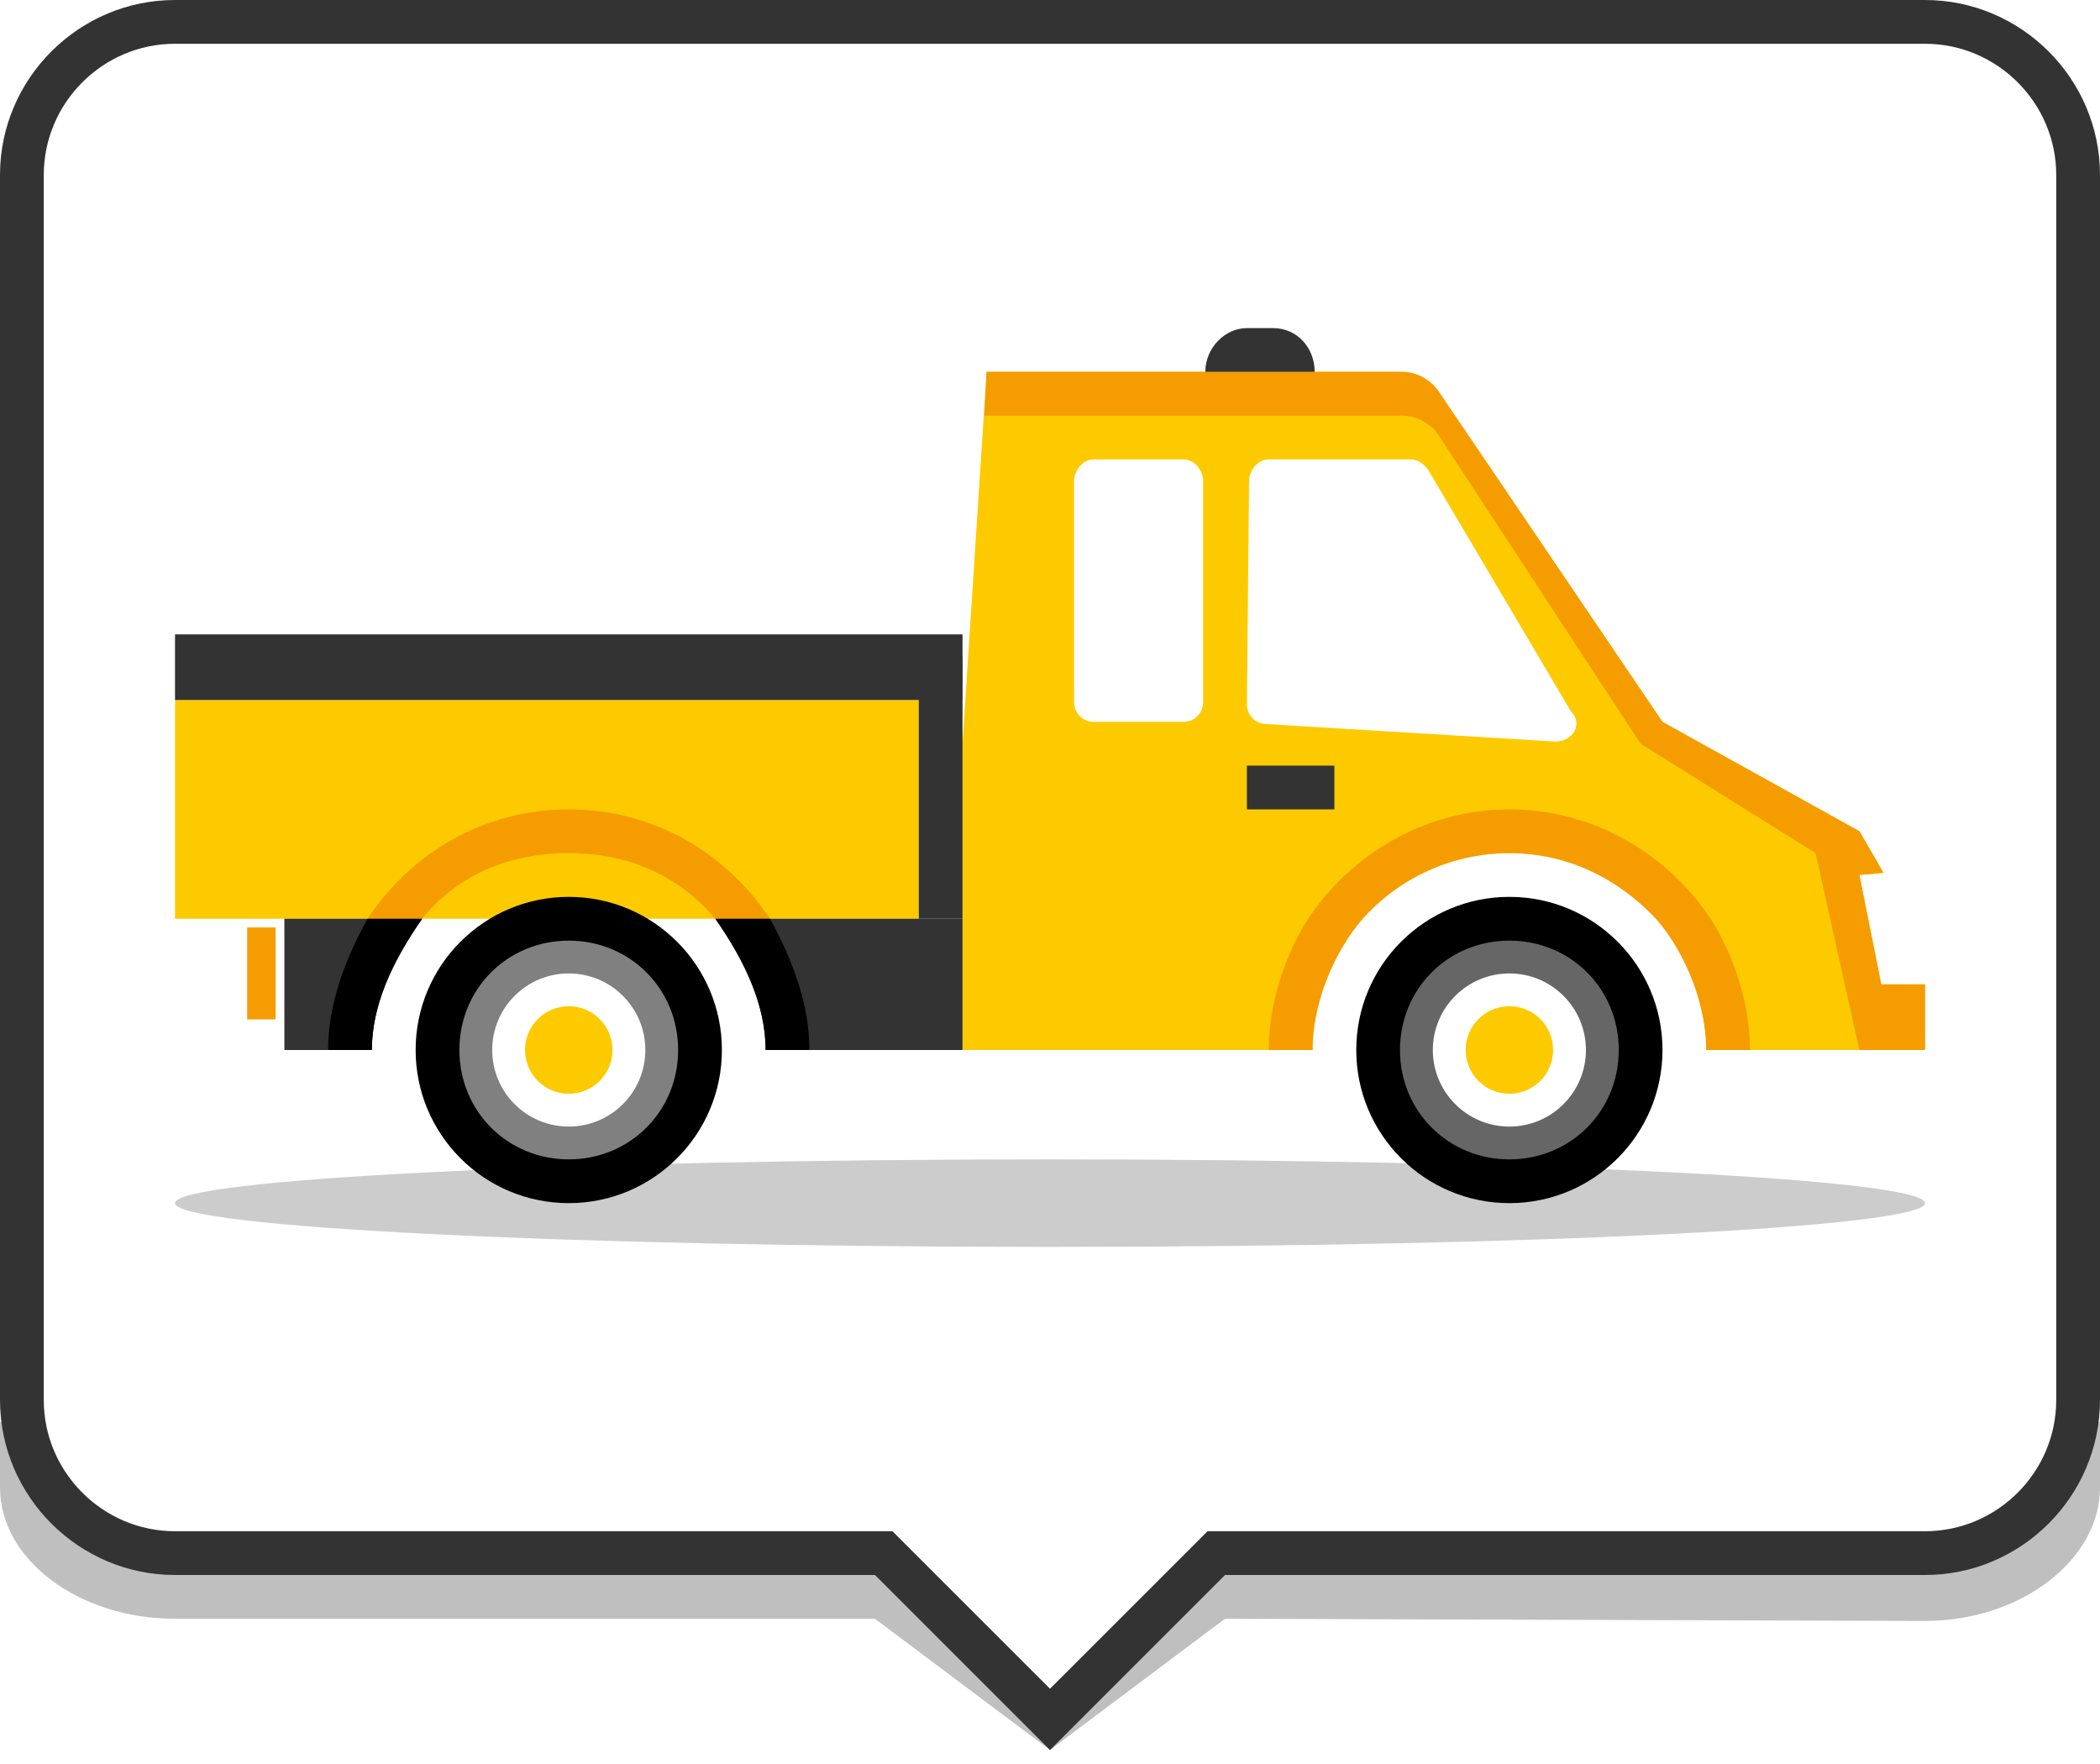 <svg width="50" height="42" viewBox="0 0 50 42" fill="none" xmlns="http://www.w3.org/2000/svg">
<g clip-path="url(#clip0_101_2)">
<g opacity="0.25">
<path d="M0 33.854V35.417C0 37.135 1.875 38.542 4.167 38.542H20.833L25 41.667L29.167 38.542L45.833 38.594C48.125 38.594 50 37.135 50 35.417V33.854H0Z" fill="black"/>
</g>
<path d="M21.042 36.979H4.167C2.135 36.979 0.521 35.365 0.521 33.333V4.167C0.521 2.135 2.135 0.521 4.167 0.521H45.833C47.865 0.521 49.479 2.135 49.479 4.167V33.333C49.479 35.365 47.865 36.979 45.833 36.979H28.958L25 40.938L21.042 36.979Z" fill="white"/>
<path d="M45.833 1.042C47.552 1.042 48.958 2.448 48.958 4.167V6.25V31.25V33.333C48.958 35.052 47.552 36.458 45.833 36.458H29.167H28.75L28.438 36.771L25 40.208L21.562 36.771L21.25 36.458H20.833H4.167C2.448 36.458 1.042 35.052 1.042 33.333V31.25V6.25V4.167C1.042 2.448 2.448 1.042 4.167 1.042H45.833ZM45.833 0H4.167C1.875 0 0 1.875 0 4.167V6.25V31.25V33.333C0 35.625 1.875 37.5 4.167 37.5H20.833L25 41.667L29.167 37.5H45.833C48.125 37.5 50 35.625 50 33.333V31.25V6.25V4.167C50 1.875 48.125 0 45.833 0Z" fill="#333333"/>
<path d="M25 29.688C36.506 29.688 45.833 29.221 45.833 28.646C45.833 28.07 36.506 27.604 25 27.604C13.494 27.604 4.167 28.07 4.167 28.646C4.167 29.221 13.494 29.688 25 29.688Z" fill="#CCCCCC"/>
<path d="M44.792 23.438L44.271 20.833L44.844 20.781L44.271 19.792L39.583 17.188L34.219 9.271C34.01 9.01 33.698 8.854 33.385 8.854H23.49L22.917 17.708V25H31.25C31.25 22.396 33.333 20.312 35.938 20.312C38.542 20.312 40.625 22.396 40.625 25H45.833V23.438H44.792ZM28.646 16.719C28.646 16.979 28.438 17.188 28.177 17.188H26.042C25.781 17.188 25.573 16.979 25.573 16.719V11.458C25.573 11.198 25.781 10.938 26.042 10.938H28.177C28.438 10.938 28.646 11.198 28.646 11.458V16.719ZM37.031 17.656L30.156 17.24C29.896 17.24 29.688 17.031 29.688 16.771L29.74 11.458C29.74 11.198 29.948 10.938 30.208 10.938H33.594C33.75 10.938 33.906 11.042 34.01 11.198L37.396 16.927C37.708 17.24 37.448 17.656 37.031 17.656Z" fill="#FDCA00"/>
<path d="M6.562 22.083H5.885V24.271H6.562V22.083Z" fill="#F59C00"/>
<path d="M44.792 23.438L44.271 20.833L44.844 20.781L44.271 19.792L39.583 17.188L34.219 9.271C34.01 9.01 33.698 8.854 33.385 8.854H23.49L23.438 9.896H33.385C33.698 9.896 34.01 10.052 34.219 10.312L39.062 17.708L43.229 20.312L44.271 25H45.833V23.438H44.792Z" fill="#F59C00"/>
<path d="M21.875 16.667H4.167V21.875H21.875V16.667Z" fill="#FDCA00"/>
<path d="M35.938 28.646C37.951 28.646 39.583 27.014 39.583 25C39.583 22.986 37.951 21.354 35.938 21.354C33.924 21.354 32.292 22.986 32.292 25C32.292 27.014 33.924 28.646 35.938 28.646Z" fill="black"/>
<path d="M35.938 22.396C34.479 22.396 33.333 23.542 33.333 25C33.333 26.458 34.479 27.604 35.938 27.604C37.396 27.604 38.542 26.458 38.542 25C38.542 23.542 37.396 22.396 35.938 22.396Z" fill="#666666"/>
<path d="M35.938 26.823C36.944 26.823 37.76 26.007 37.76 25C37.76 23.993 36.944 23.177 35.938 23.177C34.931 23.177 34.115 23.993 34.115 25C34.115 26.007 34.931 26.823 35.938 26.823Z" fill="white"/>
<path d="M35.938 26.042C36.513 26.042 36.979 25.575 36.979 25C36.979 24.425 36.513 23.958 35.938 23.958C35.362 23.958 34.896 24.425 34.896 25C34.896 25.575 35.362 26.042 35.938 26.042Z" fill="#FDCA00"/>
<path d="M13.542 28.646C15.555 28.646 17.188 27.014 17.188 25C17.188 22.986 15.555 21.354 13.542 21.354C11.528 21.354 9.896 22.986 9.896 25C9.896 27.014 11.528 28.646 13.542 28.646Z" fill="black"/>
<path d="M13.542 22.396C12.083 22.396 10.938 23.542 10.938 25C10.938 26.458 12.083 27.604 13.542 27.604C15 27.604 16.146 26.458 16.146 25C16.146 23.542 15 22.396 13.542 22.396Z" fill="#808080"/>
<path d="M13.542 26.823C14.548 26.823 15.365 26.007 15.365 25C15.365 23.993 14.548 23.177 13.542 23.177C12.535 23.177 11.719 23.993 11.719 25C11.719 26.007 12.535 26.823 13.542 26.823Z" fill="white"/>
<path d="M13.542 26.042C14.117 26.042 14.583 25.575 14.583 25C14.583 24.425 14.117 23.958 13.542 23.958C12.966 23.958 12.5 24.425 12.5 25C12.5 25.575 12.966 26.042 13.542 26.042Z" fill="#FDCA00"/>
<path d="M28.698 8.854C28.698 8.281 29.167 7.812 29.688 7.812H30.312C30.885 7.812 31.302 8.281 31.302 8.854H28.698Z" fill="#333333"/>
<path d="M31.771 18.229H29.688V19.271H31.771V18.229Z" fill="#333333"/>
<path d="M6.771 21.875V25H8.854C8.854 23.958 9.323 22.917 10.052 21.875H6.771Z" fill="#333333"/>
<path d="M17.031 21.875C17.76 22.917 18.229 23.958 18.229 25H22.917V21.875H17.031Z" fill="#333333"/>
<path d="M13.542 19.271C11.51 19.271 9.792 20.312 8.75 21.875H10.052C10.885 20.833 12.135 20.312 13.542 20.312C14.948 20.312 16.146 20.833 17.031 21.875H18.333C17.292 20.312 15.573 19.271 13.542 19.271Z" fill="#F59C00"/>
<path d="M10.052 21.875H8.75C8.177 22.917 7.812 23.958 7.812 25H8.854C8.854 23.958 9.323 22.917 10.052 21.875Z" fill="black"/>
<path d="M17.031 21.875C17.76 22.917 18.229 23.958 18.229 25H19.271C19.271 23.958 18.906 22.917 18.333 21.875H17.031Z" fill="black"/>
<path d="M40.729 21.875C39.688 20.312 37.917 19.271 35.938 19.271C33.958 19.271 32.188 20.312 31.146 21.875C30.573 22.76 30.208 23.958 30.208 25H31.25C31.25 23.958 31.719 22.708 32.448 21.875C33.281 20.938 34.531 20.312 35.938 20.312C37.344 20.312 38.542 20.938 39.427 21.875C40.156 22.708 40.625 23.958 40.625 25H41.667C41.667 23.958 41.302 22.76 40.729 21.875Z" fill="#F59C00"/>
<path d="M22.917 15.104H4.167V16.667H22.917V15.104Z" fill="#333333"/>
<path d="M22.917 15.625H21.875V21.875H22.917V15.625Z" fill="#333333"/>
</g>
<defs>
<clipPath id="clip0_101_2">
<rect width="50" height="41.667" fill="white"/>
</clipPath>
</defs>
</svg>
